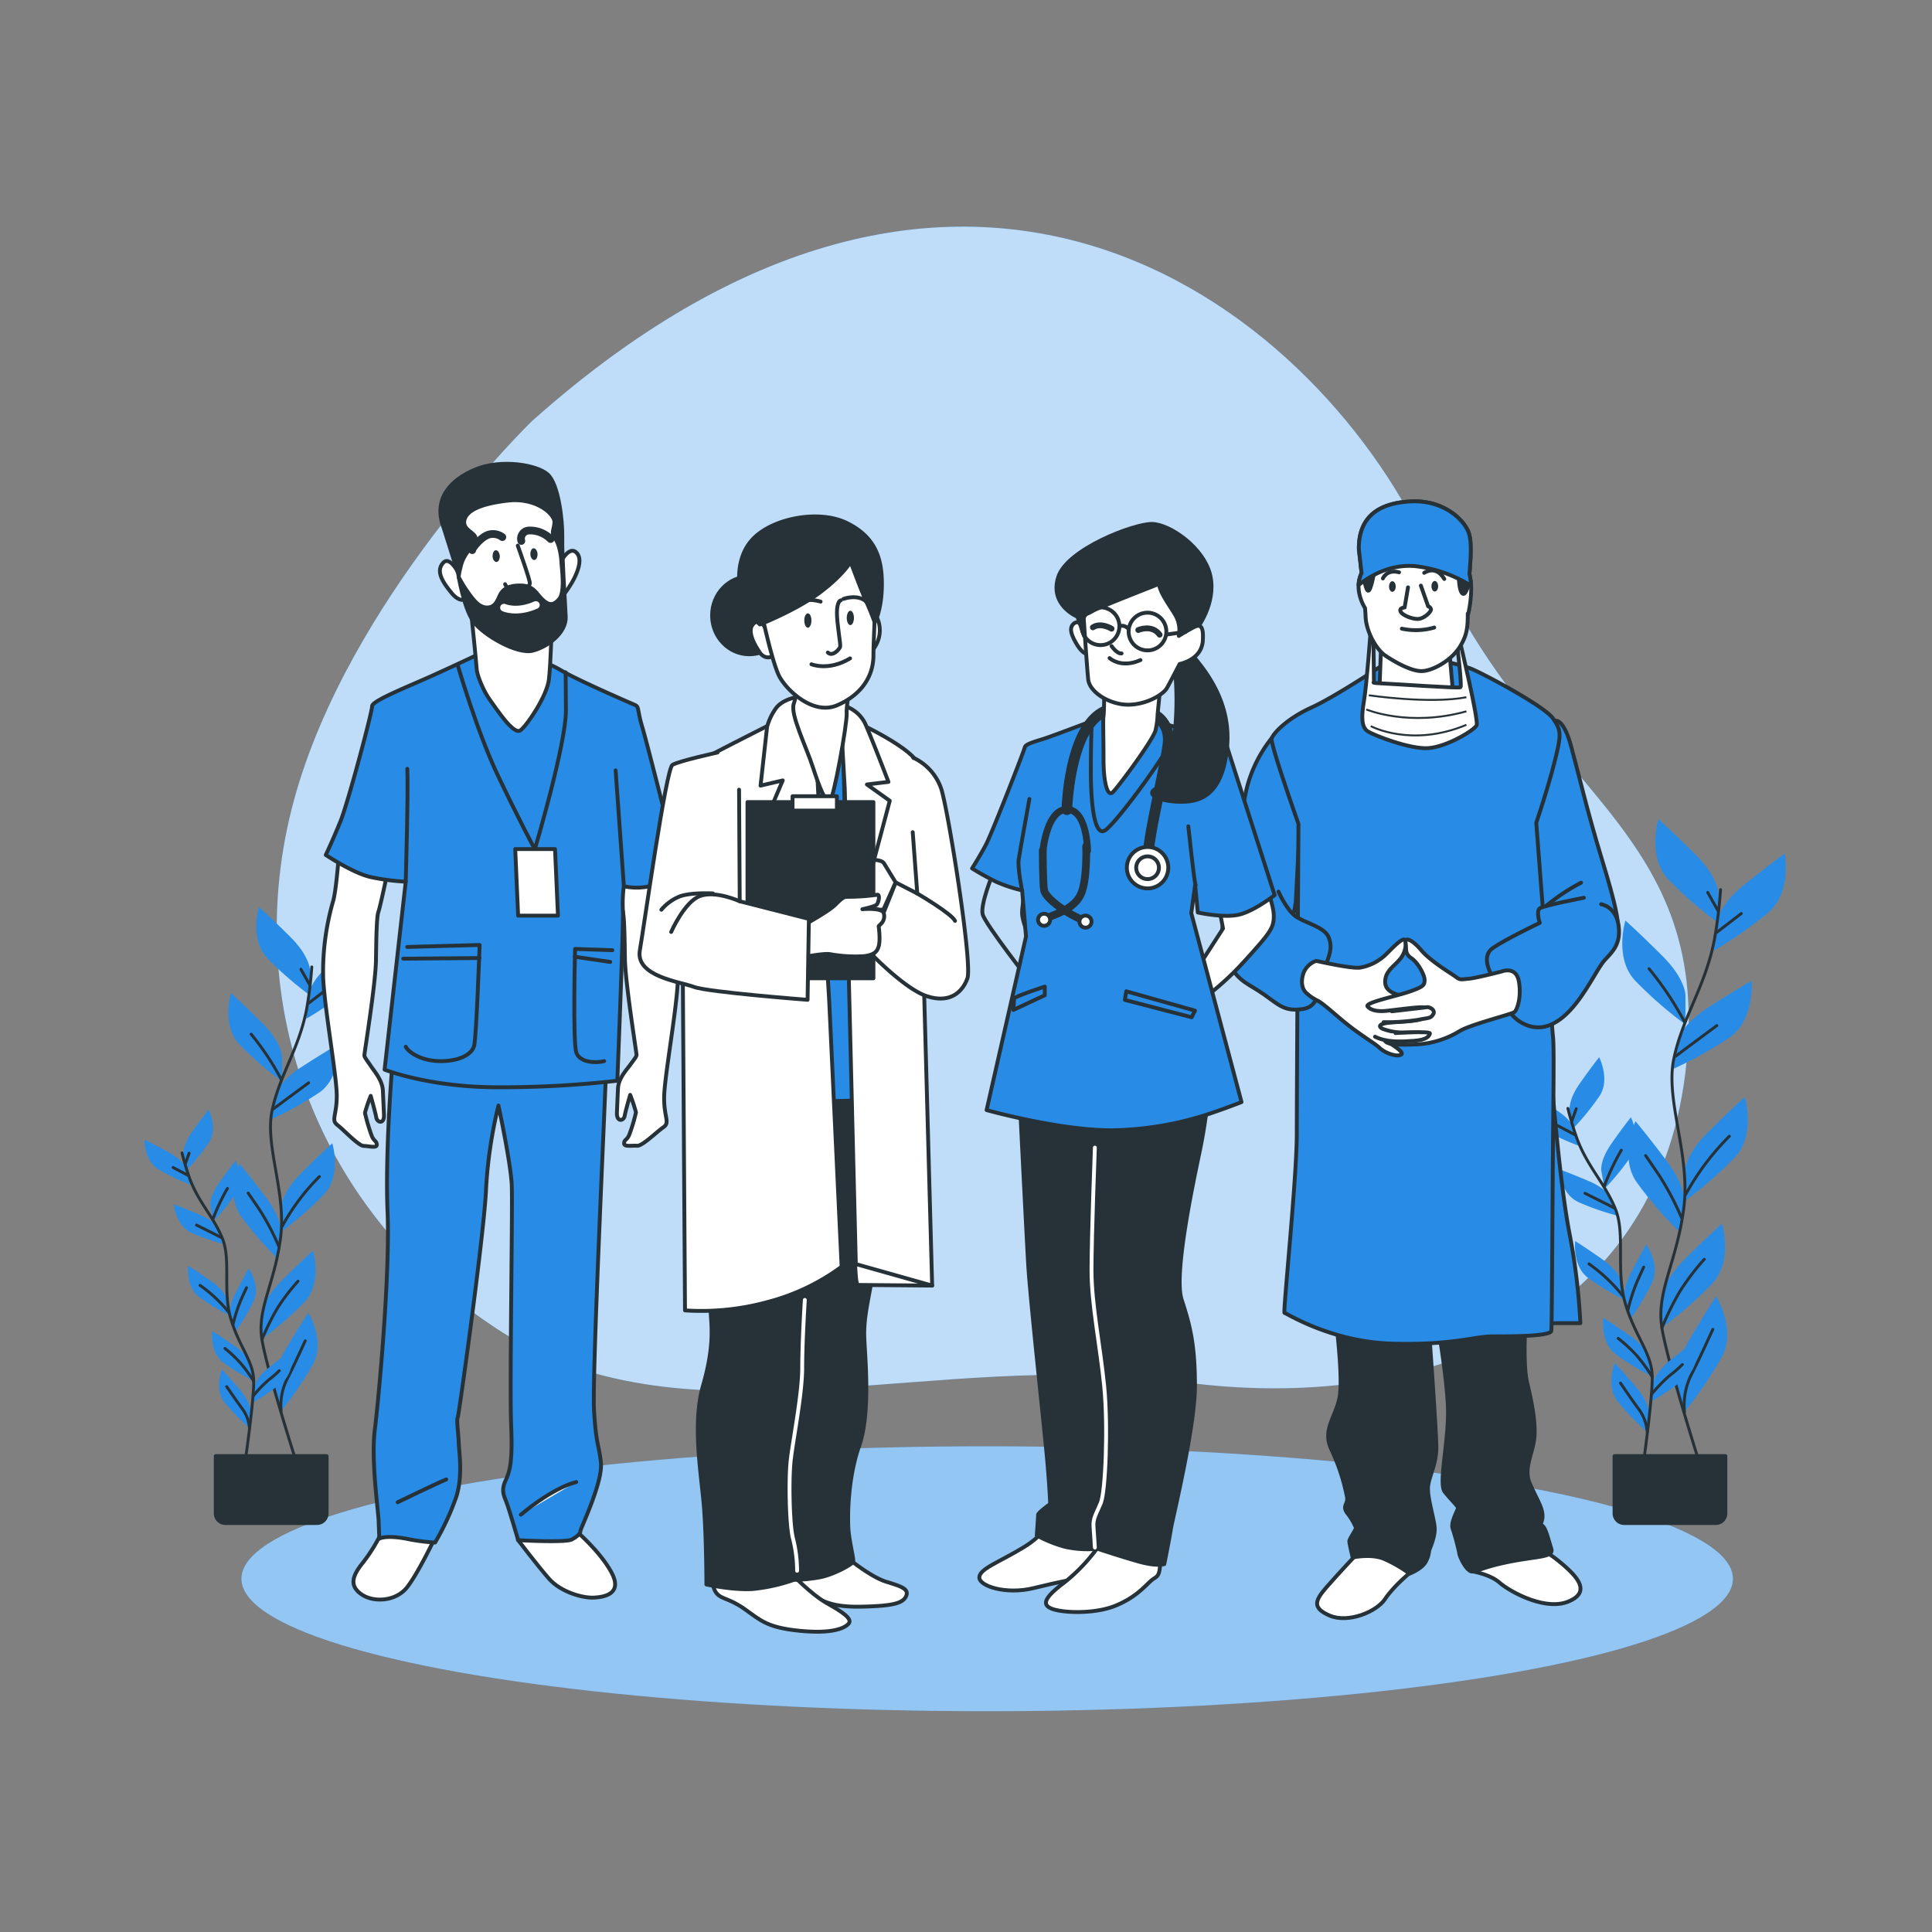 <svg xmlns="http://www.w3.org/2000/svg" viewBox="0 0 500 500"><rect x="0" y="0" width="500" height="500" fill="#808080" stroke="none"/><g id="freepik--background-simple--inject-9"><path d="M137.65,109S90.09,155.09,76,207.38s6.29,107.18,54.22,137.56,111.88,4,175.48,12.68,122.58-16.06,130.45-79.8-38.14-72-65.88-134S252.16,6.82,137.65,109Z" style="fill:#288CE6"></path><path d="M137.65,109S90.09,155.09,76,207.38s6.29,107.18,54.22,137.56,111.88,4,175.48,12.68,122.58-16.06,130.45-79.8-38.14-72-65.88-134S252.16,6.82,137.65,109Z" style="fill:#fff;opacity:0.7"></path></g><g id="freepik--Floor--inject-9"><ellipse cx="255.48" cy="408.58" rx="193" ry="34.28" style="fill:#288CE6"></ellipse><ellipse cx="255.48" cy="408.58" rx="193" ry="34.28" style="fill:#fff;opacity:0.5"></ellipse></g><g id="freepik--Plants--inject-9"><path d="M444.74,231.33s0-4.2-5.88-10.09-9.67-9.24-9.67-9.24-2.94,9.66,2.52,15.55a103.82,103.82,0,0,0,13,11.34Z" style="fill:#288CE6"></path><path d="M436.2,257.57s0-4.2-5.88-10.08-9.66-9.25-9.66-9.25-3,9.67,2.52,15.55a103.31,103.31,0,0,0,13,11.34Z" style="fill:#288CE6"></path><path d="M444.37,238.49s.44-4.18,6.92-9.41,10.58-8.17,10.58-8.17,1.91,9.92-4.15,15.19A103.68,103.68,0,0,1,443.57,246Z" style="fill:#288CE6"></path><path d="M434.06,269.48s.88-4.11,7.86-8.63,11.39-7,11.39-7,.85,10.07-5.72,14.68a104.21,104.21,0,0,1-15.12,8.36Z" style="fill:#288CE6"></path><path d="M436,303.27s0-4.21,5.88-10.09,9.66-9.24,9.66-9.24,2.94,9.66-2.52,15.54a102.89,102.89,0,0,1-13,11.35Z" style="fill:#288CE6"></path><path d="M435.9,311.51s.59-4.16-4.39-10.82-8.25-10.52-8.25-10.52-4.29,9.15.28,15.75A103.2,103.2,0,0,0,434.82,319Z" style="fill:#288CE6"></path><path d="M430.1,336s0-4.2,5.88-10.08,9.66-9.24,9.66-9.24,2.95,9.66-2.52,15.54a102.89,102.89,0,0,1-13,11.35Z" style="fill:#288CE6"></path><path d="M434,358.12s-1.07-4.07,3.13-11.25,7-11.39,7-11.39,5.29,8.6,1.5,15.68a104,104,0,0,1-9.73,14.27Z" style="fill:#288CE6"></path><path d="M445.27,230.25a118.12,118.12,0,0,1-1.61,13.05c-2.32,12-8.14,19.76-10.46,30.62s4.35,24.83,2.56,38.77-7.21,21.69-5.66,31,9.87,35.4,9.87,35.4" style="fill:none;stroke:#263238;stroke-linecap:round;stroke-linejoin:round;stroke-width:0.75px"></path><line x1="444.31" y1="241.28" x2="450.65" y2="236.41" style="fill:none;stroke:#263238;stroke-linecap:round;stroke-linejoin:round;stroke-width:0.75px"></line><line x1="444.61" y1="235.68" x2="441.95" y2="230.96" style="fill:none;stroke:#263238;stroke-linecap:round;stroke-linejoin:round;stroke-width:0.75px"></line><path d="M433.55,273.42s5.31-4,10.76-8" style="fill:none;stroke:#263238;stroke-linecap:round;stroke-linejoin:round;stroke-width:0.75px"></path><path d="M435.92,264.39a82.45,82.45,0,0,0-9.15-13.68" style="fill:none;stroke:#263238;stroke-linecap:round;stroke-linejoin:round;stroke-width:0.75px"></path><path d="M436.2,309.24a65.52,65.52,0,0,1,11.36-15.18" style="fill:none;stroke:#263238;stroke-linecap:round;stroke-linejoin:round;stroke-width:0.75px"></path><path d="M435.17,315.14a73.79,73.79,0,0,0-5.75-10.91c-3.09-4.57-3.54-5.16-3.54-5.16" style="fill:none;stroke:#263238;stroke-linecap:round;stroke-linejoin:round;stroke-width:0.75px"></path><path d="M430.1,343.68a69.93,69.93,0,0,1,4.78-9.67,62.09,62.09,0,0,1,6.19-8.11" style="fill:none;stroke:#263238;stroke-linecap:round;stroke-linejoin:round;stroke-width:0.75px"></path><path d="M435.94,365.43a18,18,0,0,1,1.59-9.3c2.21-4.28,4.72-9.88,5.75-12.09" style="fill:none;stroke:#263238;stroke-linecap:round;stroke-linejoin:round;stroke-width:0.75px"></path><path d="M406.22,287.46s-.46-2.63,2.59-7,5.06-6.85,5.06-6.85,2.89,5.75.11,10a66.18,66.18,0,0,1-6.94,8.53Z" style="fill:#288CE6"></path><path d="M414.42,303s-.45-2.63,2.6-7,5.05-6.85,5.05-6.85,2.9,5.74.11,10a65.72,65.72,0,0,1-6.94,8.52Z" style="fill:#288CE6"></path><path d="M407.23,291.91s-.73-2.57-5.36-5.15-7.53-4-7.53-4-.11,6.43,4.26,9.07a65.55,65.55,0,0,0,9.95,4.68Z" style="fill:#288CE6"></path><path d="M417.06,310.22s-1-2.48-5.87-4.55-7.9-3.16-7.9-3.16.56,6.4,5.18,8.58a66.08,66.08,0,0,0,10.39,3.6Z" style="fill:#288CE6"></path><path d="M419.51,331.62s-.45-2.63-4.78-5.68-7.07-4.75-7.07-4.75-.79,6.38,3.27,9.48a66.76,66.76,0,0,0,9.4,5.7Z" style="fill:#288CE6"></path><path d="M420.47,336.78s-.83-2.54,1.58-7.26,4-7.49,4-7.49,3.68,5.27,1.53,9.9a65.69,65.69,0,0,1-5.65,9.43Z" style="fill:#288CE6"></path><path d="M427.85,358s.31-2.66,4.45-6,6.78-5.14,6.78-5.14,1.16,6.32-2.72,9.64a65.13,65.13,0,0,1-9.06,6.23Z" style="fill:#288CE6"></path><path d="M426.76,351.48s-.46-2.63-4.78-5.68-7.07-4.75-7.07-4.75-.79,6.38,3.27,9.47a65.64,65.64,0,0,0,9.4,5.71Z" style="fill:#288CE6"></path><path d="M426.7,365.81s.23-2.67-3.19-6.72-5.63-6.38-5.63-6.38-2.38,6,.77,10a65.27,65.27,0,0,0,7.65,7.89Z" style="fill:#288CE6"></path><path d="M405.77,286.85a78.21,78.21,0,0,0,2.42,8c2.77,7.28,7.25,11.51,9.89,18.07s0,16,2.6,24.59,6.88,12.81,6.92,18.81S425.27,379,425.27,379" style="fill:none;stroke:#263238;stroke-linecap:round;stroke-linejoin:round;stroke-width:0.75px"></path><line x1="407.57" y1="293.66" x2="403.06" y2="291.29" style="fill:none;stroke:#263238;stroke-linecap:round;stroke-linejoin:round;stroke-width:0.75px"></line><line x1="406.77" y1="290.17" x2="407.93" y2="286.93" style="fill:none;stroke:#263238;stroke-linecap:round;stroke-linejoin:round;stroke-width:0.75px"></line><path d="M417.81,312.64s-3.77-1.92-7.62-3.82" style="fill:none;stroke:#263238;stroke-linecap:round;stroke-linejoin:round;stroke-width:0.75px"></path><path d="M415.21,306.91a61.14,61.14,0,0,1,4.38-9.24" style="fill:none;stroke:#263238;stroke-linecap:round;stroke-linejoin:round;stroke-width:0.75px"></path><path d="M420,335.39a42,42,0,0,0-8.77-8.29" style="fill:none;stroke:#263238;stroke-linecap:round;stroke-linejoin:round;stroke-width:0.75px"></path><path d="M421.32,339a46.88,46.88,0,0,1,2.42-7.47c1.44-3.2,1.66-3.61,1.66-3.61" style="fill:none;stroke:#263238;stroke-linecap:round;stroke-linejoin:round;stroke-width:0.75px"></path><path d="M427.39,360.88a39.52,39.52,0,0,1,4.85-5,26.13,26.13,0,0,0,3.14-2.74" style="fill:none;stroke:#263238;stroke-linecap:round;stroke-linejoin:round;stroke-width:0.75px"></path><path d="M427.6,356.32a44.71,44.71,0,0,0-4.05-5.54,39.77,39.77,0,0,0-4.76-4.41" style="fill:none;stroke:#263238;stroke-linecap:round;stroke-linejoin:round;stroke-width:0.75px"></path><path d="M426.3,370.6a11.48,11.48,0,0,0-2-5.66c-1.85-2.44-4-5.68-4.92-7" style="fill:none;stroke:#263238;stroke-linecap:round;stroke-linejoin:round;stroke-width:0.75px"></path><path d="M417.84,376.84h28.69a0,0,0,0,1,0,0v14.83a2.49,2.49,0,0,1-2.49,2.49H420.33a2.49,2.49,0,0,1-2.49-2.49V376.84A0,0,0,0,1,417.84,376.84Z" style="fill:#263238;stroke:#263238;stroke-linecap:round;stroke-linejoin:round"></path><path d="M80.24,251.16s0-3.58-5-8.58S67,234.72,67,234.72s-2.5,8.22,2.14,13.22a88.54,88.54,0,0,0,11.08,9.65Z" style="fill:#288CE6"></path><path d="M73,273.47s0-3.57-5-8.57S59.76,257,59.76,257s-2.5,8.21,2.14,13.22A88,88,0,0,0,73,279.9Z" style="fill:#288CE6"></path><path d="M79.93,257.24s.37-3.55,5.88-8,9-6.94,9-6.94,1.62,8.43-3.53,12.92a88.34,88.34,0,0,1-12,8.42Z" style="fill:#288CE6"></path><path d="M71.16,283.6s.75-3.5,6.68-7.34,9.69-6,9.69-6,.72,8.55-4.87,12.47a88.13,88.13,0,0,1-12.85,7.12Z" style="fill:#288CE6"></path><path d="M72.81,312.33s0-3.57,5-8.58S86,295.89,86,295.89s2.5,8.22-2.15,13.22a87.1,87.1,0,0,1-11.07,9.65Z" style="fill:#288CE6"></path><path d="M72.72,319.34s.51-3.53-3.73-9.2-7-8.95-7-8.95-3.64,7.78.24,13.4a87.9,87.9,0,0,0,9.6,11.12Z" style="fill:#288CE6"></path><path d="M67.79,340.13s0-3.57,5-8.58S81,323.69,81,323.69s2.5,8.22-2.14,13.22a88.54,88.54,0,0,1-11.08,9.65Z" style="fill:#288CE6"></path><path d="M71.13,359s-.91-3.45,2.67-9.56,6-9.69,6-9.69S84.26,347,81,353.06a88.36,88.36,0,0,1-8.27,12.13Z" style="fill:#288CE6"></path><path d="M80.69,250.24a99.91,99.91,0,0,1-1.37,11.1c-2,10.21-6.92,16.8-8.89,26s3.7,21.12,2.18,33-6.14,18.44-4.82,26.35,8.4,30.11,8.4,30.11" style="fill:none;stroke:#263238;stroke-linecap:round;stroke-linejoin:round;stroke-width:0.75px"></path><line x1="79.88" y1="259.62" x2="85.27" y2="255.48" style="fill:none;stroke:#263238;stroke-linecap:round;stroke-linejoin:round;stroke-width:0.75px"></line><line x1="80.13" y1="254.85" x2="77.87" y2="250.84" style="fill:none;stroke:#263238;stroke-linecap:round;stroke-linejoin:round;stroke-width:0.75px"></line><path d="M70.73,287s4.51-3.39,9.15-6.77" style="fill:none;stroke:#263238;stroke-linecap:round;stroke-linejoin:round;stroke-width:0.75px"></path><path d="M72.74,279.27A70.16,70.16,0,0,0,65,267.64" style="fill:none;stroke:#263238;stroke-linecap:round;stroke-linejoin:round;stroke-width:0.75px"></path><path d="M73,317.41a55.82,55.82,0,0,1,9.66-12.91" style="fill:none;stroke:#263238;stroke-linecap:round;stroke-linejoin:round;stroke-width:0.75px"></path><path d="M72.1,322.43a63.07,63.07,0,0,0-4.88-9.28c-2.64-3.89-3-4.39-3-4.39" style="fill:none;stroke:#263238;stroke-linecap:round;stroke-linejoin:round;stroke-width:0.75px"></path><path d="M67.79,346.69a60.82,60.82,0,0,1,4.06-8.22,53,53,0,0,1,5.27-6.89" style="fill:none;stroke:#263238;stroke-linecap:round;stroke-linejoin:round;stroke-width:0.75px"></path><path d="M72.76,365.19a15.3,15.3,0,0,1,1.35-7.91c1.88-3.64,4-8.4,4.89-10.28" style="fill:none;stroke:#263238;stroke-linecap:round;stroke-linejoin:round;stroke-width:0.75px"></path><path d="M47.48,298.89s-.38-2.24,2.21-5.92,4.3-5.82,4.3-5.82,2.46,4.88.09,8.52a55.9,55.9,0,0,1-5.9,7.25Z" style="fill:#288CE6"></path><path d="M54.46,312.1s-.39-2.24,2.21-5.92,4.3-5.83,4.3-5.83,2.46,4.89.09,8.53a55.9,55.9,0,0,1-5.9,7.25Z" style="fill:#288CE6"></path><path d="M48.34,302.67s-.62-2.18-4.55-4.37-6.4-3.38-6.4-3.38-.1,5.46,3.61,7.72a56.19,56.19,0,0,0,8.46,4Z" style="fill:#288CE6"></path><path d="M56.7,318.25s-.85-2.11-5-3.88S45,311.68,45,311.68s.48,5.45,4.41,7.3a56.22,56.22,0,0,0,8.83,3.07Z" style="fill:#288CE6"></path><path d="M58.79,336.44s-.39-2.24-4.07-4.83-6-4-6-4S48,333,51.49,335.63a56.5,56.5,0,0,0,8,4.85Z" style="fill:#288CE6"></path><path d="M59.6,340.83s-.7-2.16,1.34-6.17,3.43-6.37,3.43-6.37,3.13,4.48,1.3,8.42a55.62,55.62,0,0,1-4.8,8Z" style="fill:#288CE6"></path><path d="M65.88,358.91s.26-2.26,3.79-5.06,5.76-4.37,5.76-4.37,1,5.37-2.31,8.2A56.08,56.08,0,0,1,65.41,363Z" style="fill:#288CE6"></path><path d="M65,353.33s-.39-2.24-4.07-4.83-6-4-6-4-.68,5.43,2.78,8.06a56.07,56.07,0,0,0,8,4.85Z" style="fill:#288CE6"></path><path d="M64.9,365.51s.19-2.26-2.71-5.71-4.79-5.42-4.79-5.42-2,5.07.65,8.5a56.09,56.09,0,0,0,6.51,6.71Z" style="fill:#288CE6"></path><path d="M47.1,298.37a67.06,67.06,0,0,0,2.06,6.81c2.35,6.19,6.17,9.78,8.41,15.36s0,13.64,2.21,20.91,5.85,10.9,5.88,16-2,19.29-2,19.29" style="fill:none;stroke:#263238;stroke-linecap:round;stroke-linejoin:round;stroke-width:0.75px"></path><line x1="48.63" y1="304.16" x2="44.8" y2="302.15" style="fill:none;stroke:#263238;stroke-linecap:round;stroke-linejoin:round;stroke-width:0.75px"></line><line x1="47.96" y1="301.2" x2="48.94" y2="298.44" style="fill:none;stroke:#263238;stroke-linecap:round;stroke-linejoin:round;stroke-width:0.75px"></line><path d="M57.34,320.3s-3.2-1.63-6.48-3.25" style="fill:none;stroke:#263238;stroke-linecap:round;stroke-linejoin:round;stroke-width:0.75px"></path><path d="M55.13,315.43a52.65,52.65,0,0,1,3.73-7.86" style="fill:none;stroke:#263238;stroke-linecap:round;stroke-linejoin:round;stroke-width:0.75px"></path><path d="M59.23,339.65a35.59,35.59,0,0,0-7.46-7" style="fill:none;stroke:#263238;stroke-linecap:round;stroke-linejoin:round;stroke-width:0.75px"></path><path d="M60.32,342.7a40.36,40.36,0,0,1,2.06-6.35c1.23-2.72,1.41-3.08,1.41-3.08" style="fill:none;stroke:#263238;stroke-linecap:round;stroke-linejoin:round;stroke-width:0.75px"></path><path d="M65.49,361.32a33.35,33.35,0,0,1,4.12-4.27,22.07,22.07,0,0,0,2.67-2.33" style="fill:none;stroke:#263238;stroke-linecap:round;stroke-linejoin:round;stroke-width:0.75px"></path><path d="M65.66,357.45a37.76,37.76,0,0,0-3.44-4.71,33.45,33.45,0,0,0-4-3.76" style="fill:none;stroke:#263238;stroke-linecap:round;stroke-linejoin:round;stroke-width:0.75px"></path><path d="M64.56,369.59a9.83,9.83,0,0,0-1.71-4.82c-1.57-2.07-3.43-4.83-4.18-5.91" style="fill:none;stroke:#263238;stroke-linecap:round;stroke-linejoin:round;stroke-width:0.75px"></path><path d="M55.84,376.84H84.53a0,0,0,0,1,0,0v14.83A2.49,2.49,0,0,1,82,394.16H58.33a2.49,2.49,0,0,1-2.49-2.49V376.84A0,0,0,0,1,55.84,376.84Z" style="fill:#263238;stroke:#263238;stroke-linecap:round;stroke-linejoin:round"></path></g><g id="freepik--character-4--inject-9"><path d="M329.14,191a34.12,34.12,0,0,0-6.92,15c-1.84,9.33-6.37,26.86-5.8,32.94s2,9.47,7.49,10.46,8.62-3.82,9.76-7.92a71.68,71.68,0,0,0,1.69-8.2L336.49,211s-2-13.39-2.95-16.21S329.14,191,329.14,191Z" style="fill:#288CE6;stroke:#263238;stroke-linecap:round;stroke-linejoin:round"></path><path d="M402.68,186.54s2-.44,3.9,6.5,4.19,16.9,7.94,29.18,4.48,16.33,4.19,19.07-2.45,5.78-10,5.78-11-2.89-13-9.39S394,211.1,393.86,208.5,400.36,185.24,402.68,186.54Z" style="fill:#288CE6;stroke:#263238;stroke-linecap:round;stroke-linejoin:round"></path><path d="M351.1,402.24s-4.91,5.2-7.8,8.53-3.9,5.34.86,7.36,12.14-1,14.31-4.33,6.79-7.08,6.79-7.08,2.45-2.74-.73-6.64S352.54,400.65,351.1,402.24Z" style="fill:#fff;stroke:#263238;stroke-linecap:round;stroke-linejoin:round"></path><path d="M380.57,406.58s4.91.72,7.51,3,11.71,7.37,17.77,4.91,2.17-6.5-1.15-9.39a35.28,35.28,0,0,0-6.07-4.33s-9.68-.72-14,1.44S380.57,406.58,380.57,406.58Z" style="fill:#fff;stroke:#263238;stroke-linecap:round;stroke-linejoin:round"></path><path d="M345.46,339.39s2.32,17.34,1.16,22.54-4.48,8.24-2,13.3a52.28,52.28,0,0,1,4,12.28c.29,1.73-1.3,2.16,0,4a16.33,16.33,0,0,1,2.31,3.9c0,.44-1.73,2.89-1.73,3.47s.87,4.19.87,4.19,4.62-1,7.94.29a34.19,34.19,0,0,1,6.79,3.9s3-1.16,4.05-2.89a6.75,6.75,0,0,0,1-3c.14-.58,1.59-3.62,1.45-5.93s-1.74-7.22-1.74-10.11,2.17-6.07,2.17-10.69-2.17-34.24-2.17-34.24l2-.73s3.18,17.63,3.18,25.87-2.45,18.49-.86,20.51,3.46,3.76,3.46,4.19-1.88,3.61-1.44,5.2a63.59,63.59,0,0,1,1.73,6.36c0,.87,1.59,4.19,2.89,4.77s2-.73,9.68-2.31,12-1.16,11.27-3.47-1.44-5.35-2.31-5.93.29-1,0-3.17-1.88-4.48-3.32-7.95.57-7.22,1.15-10.84-.29-9-1.73-14.88-.15-20.37-.15-20.37l.73-5.63s-22.11,2-35.69,1.87l-14.59-.14S344.6,334.77,345.46,339.39Z" style="fill:#263238;stroke:#263238;stroke-linecap:round;stroke-linejoin:round"></path><path d="M401.52,279s2,26.3,4.62,40A166.14,166.14,0,0,1,409,342.43H398.49c-.44,0,.72-48.69,1-53A62.83,62.83,0,0,1,401.52,279Z" style="fill:#288CE6;stroke:#263238;stroke-linecap:round;stroke-linejoin:round"></path><path d="M358,172s-12.28,8.23-18.63,11.12-9.83,6.65-10.26,8,6.93,22.1,6.93,22.1-.43,68.63-.43,80.19-3.61,46.37-3.18,46.37,12,7.52,27.88,7.95,21-1.88,26-1.88,15,0,15.17-1.44.29-33.38.43-48.26.29-25.43,0-27.88-4.33-55.34-4.33-55.34,3-8.81,4.77-15.89,1.73-7.95-.44-11.12S383.46,174.11,380.57,173a43.45,43.45,0,0,0-11-2.31C366.85,170.5,358,172,358,172Z" style="fill:#288CE6;stroke:#263238;stroke-linecap:round;stroke-linejoin:round"></path><path d="M330.87,230.75s1.88,4.33,4.19,6.21,7.66,2.75,8.81,5.64,0,5.05-1.3,8.52-.57,9.25-5.34,10-6.21-1-10.12-3.76-6.35-3.18-8.66-7.37-3-10-1-13.14" style="fill:#288CE6;stroke:#263238;stroke-linecap:round;stroke-linejoin:round"></path><path d="M357.46,166.31,357,178.45s-1.15,1.73,5.78,2.16a52.41,52.41,0,0,0,13.29-1l-1.15-13.14s-7.23,3-11.42,1.59A40.42,40.42,0,0,0,357.46,166.31Z" style="fill:#fff;stroke:#263238;stroke-linecap:round;stroke-linejoin:round"></path><path d="M354.71,163.28s-1,14-1.73,18.2-.58,6.79,1,7.8,10.83,4.63,15.6,4.34,12-4.63,12.57-5.93S377.83,166,377.83,166l-.73.87s1.3,10.69.87,11-17.19-.87-20.23-1-2.16-.29-2.16-.29l-.15-12.28Z" style="fill:#fff;stroke:#263238;stroke-linecap:round;stroke-linejoin:round"></path><path d="M354.25,179.94s15.79,2.33,25.26.5" style="fill:none;stroke:#263238;stroke-miterlimit:10;stroke-width:0.5px"></path><path d="M353.59,183.6s11,4.65,25.92.49" style="fill:none;stroke:#263238;stroke-miterlimit:10;stroke-width:0.5px"></path><path d="M354.75,187.92s10.47,5.65,24.76-.34" style="fill:none;stroke:#263238;stroke-miterlimit:10;stroke-width:0.5px"></path><path d="M380.29,148.54c.36-4.44.66-9-.44-11.27-1.73-3.61-6.94-7.8-14.45-7.51s-13.87,3.18-13.72,12.42c0,0,.32,2.75.69,6.12a8.28,8.28,0,0,0-.69,4.72,11.63,11.63,0,0,0,1.59,4.35c.07.86.12,1.6.14,2.15.14,3.9,2.74,8.52,5.06,10.11s6.64,4.05,9.39,4.05,7.65-2.6,10-6.36c1.82-3,2-5,2-8.53H380a31.34,31.34,0,0,0,.73-5.64A17.43,17.43,0,0,0,380.29,148.54Z" style="fill:#fff;stroke:#263238;stroke-linecap:round;stroke-linejoin:round"></path><path d="M353,149.41s.43,3.61,1.15,3.46,1.59-5.34,1.59-5.34Z" style="fill:#263238;stroke:#263238;stroke-linecap:round;stroke-linejoin:round"></path><path d="M377.54,149s0,4.05,1,4.63,1.73-3.47,1.73-3.47A7.17,7.17,0,0,0,377.54,149Z" style="fill:#263238;stroke:#263238;stroke-linecap:round;stroke-linejoin:round"></path><path d="M379.85,137.27c-1.73-3.61-6.94-7.8-14.45-7.51s-13.87,3.18-13.72,12.42c0,0,.32,2.75.69,6.12a8.33,8.33,0,0,0-.77,3.11c2.81-2.25,8.07-5.47,14.67-4.89a34.25,34.25,0,0,1,14.44,5.09,16.92,16.92,0,0,0-.42-3.07C380.65,144.1,381,139.57,379.85,137.27Z" style="fill:#288CE6;stroke:#263238;stroke-linecap:round;stroke-linejoin:round"></path><path d="M364.39,152l-.87,5.2s-1.59.14-1,1.15,3.61,2.17,5.06,1.74,2.89-1.88,2.74-2.46a1,1,0,0,0-.72-.72l-1.88-5.35" style="fill:none;stroke:#263238;stroke-linecap:round;stroke-linejoin:round"></path><path d="M362.8,162.7a17.14,17.14,0,0,0,8.38-.29" style="fill:none;stroke:#263238;stroke-linecap:round;stroke-linejoin:round"></path><path d="M361.21,151.79c0,.76-.39,1.37-.87,1.37s-.86-.61-.86-1.37.39-1.37.86-1.37S361.21,151,361.21,151.79Z" style="fill:#263238"></path><path d="M372.19,151.72c0,.76-.39,1.37-.86,1.37s-.87-.61-.87-1.37.39-1.37.87-1.37S372.19,151,372.19,151.72Z" style="fill:#263238"></path><path d="M357.89,149.7s1-2.46,4.19-1.59" style="fill:none;stroke:#263238;stroke-linecap:round;stroke-linejoin:round"></path><path d="M368.58,148.25s3-2.17,5.2,1.59" style="fill:none;stroke:#263238;stroke-linecap:round;stroke-linejoin:round"></path><path d="M341.27,248.81s8.82,2,10.84,1.59a12.82,12.82,0,0,0,6.93-3.76c2.61-2.6,4.77-4.77,4.77-2.6a6.45,6.45,0,0,1-1.88,4.62c-1,1.16-2.89,2.46-3.32,4.34s.15,3.32,2.46,4.19,9.53,2.16,9.53,4-.58,6.22-3.18,7.66-8.95.43-8.95.43,5.2,2.89,4.19,3.62-4.05-.29-5.49-1.59-2-1.45-6.22-4.48-7.8-6.65-9.82-7.8a12.06,12.06,0,0,1-3-2c-1.16-1-1.59-3-.73-5.34a5.43,5.43,0,0,1,3.18-3Z" style="fill:#fff;stroke:#263238;stroke-linecap:round;stroke-linejoin:round"></path><path d="M409.9,232.34s-10.4,2-11.41,2.74,0,3.76,0,3.76-8.82,4.19-12.14,6.5-.29,6.94-.14,7.51c0,0,2.6,8.53,6.93,11.42s8.81,1.87,13.15-2.75,7.08-11,9.1-13.15,4.19-4.19,3.47-9-4.48-5.35-4.48-5.35" style="fill:#288CE6;stroke:#263238;stroke-linecap:round;stroke-linejoin:round"></path><path d="M388.66,251.41s-6.64,1.73-8.52,1.88-2.17.43-3.32-.44-6.51-4-9-6.93-4.34-3.47-4.05-1.88-.29,2.74,1.45,3.9,3.46,4.34,3.46,5.64-.14,1.73-3.75,3-11.85,2.89-11,3.9,2.6,1.3,4.48,1.16,9.68-1.3,10.25-.87a1.73,1.73,0,0,1-.43,2.74c-1.3.87-5.92.87-8.67,1.16s-2.89,1-1.73,1.59a15.2,15.2,0,0,0,5.83.95c2.31,0,5-.23,3.85.49s-2.75.87-5.64,1.3-3.9-.86-3.46.29,3.9,1.16,8.23,1a23.52,23.52,0,0,0,11.13-3.46c2.89-1.74,13.43-4.34,14.16-4.91s1.87-3.91,1.15-7.95S388.66,251.41,388.66,251.41Z" style="fill:#fff;stroke:#263238;stroke-linecap:round;stroke-linejoin:round"></path><path d="M400.08,234.5a52.75,52.75,0,0,1,9.1-6.06" style="fill:none;stroke:#263238;stroke-linecap:round;stroke-linejoin:round"></path><path d="M360.2,261.72s8.22-.94,9.05-1.06,2.35.82,1.64,1.88-1.06.82-4,1.41a52.68,52.68,0,0,1-8.82.59" style="fill:#fff;stroke:#263238;stroke-linecap:round;stroke-linejoin:round"></path><path d="M361.14,267.36s9.16-.59,8.93.12-.82,1.64-4.11,1.88-7,.47-10.11-1.06" style="fill:#fff;stroke:#263238;stroke-linecap:round;stroke-linejoin:round"></path></g><g id="freepik--character-3--inject-9"><path d="M269.52,395.12s1.56,1.55-4.66,5.35-11.41,5.53-11.41,7.78,6.91,4.49,14,2.76,10-2.24,14-2.93,5.19-4.15,5.19-9-10.54-6-11.75-6.22S270.39,393.22,269.52,395.12Z" style="fill:#fff;stroke:#263238;stroke-linecap:round;stroke-linejoin:round"></path><path d="M285.07,399.09a46.1,46.1,0,0,1-9.5,10.37c-5.36,4-6.05,5.87-3.28,6.91s10.71,1.38,16.07-.69,7.95-5.18,9.5-6.57,2.42-.52,2.42-6.05-5.88-7.43-10.71-7.08S285.07,399.09,285.07,399.09Z" style="fill:#fff;stroke:#263238;stroke-linecap:round;stroke-linejoin:round"></path><path d="M264,286.43s1.56,31.45,2.08,40.61,4.32,43.54,5,51.66.69,10.54.69,10.54-3.11,2.25-3.11,2.77-.35,5.35-.35,5.35a33.1,33.1,0,0,0,7.26,2.94,26.57,26.57,0,0,0,8.47.52s5.7,1.9,10.54,3.28,6.74.69,6.74.69,1.38-6.91,1.72-9.16,6.22-26.09,6.22-37-1.38-15.9-3.45-22.29,2.76-29.21,4.49-37.5a136.63,136.63,0,0,0,2.25-14S297.69,292.48,264,286.43Z" style="fill:#263238;stroke:#263238;stroke-linecap:round;stroke-linejoin:round"></path><path d="M283.35,297s-.87,23-.87,31.79,2.25,19.53,3.28,29.9.35,27.3-.86,30.24-2.07,4-1.9,6.22.35,5.35.35,5.35" style="fill:none;stroke:#fff;stroke-linecap:round;stroke-linejoin:round"></path><path d="M280.58,163.22s-1-3.11-2.6-1.9-.51,3.46.87,5.71,2.93,2.76,3.11,1.55S280.58,163.22,280.58,163.22Z" style="fill:#fff;stroke:#263238;stroke-linecap:round;stroke-linejoin:round"></path><path d="M280.58,164.61l-1.73-5s-7.25-2.94-5-10.2,19.53-13.82,24.19-13.82,13.65,6.22,15.21,13.48-3.63,13.82-3.63,13.82-2.25,6.39-4,6.05-.7-5.36-2.94-9.33-3.63-6-6.05-5-12.44,4-13.3,5.35S280.93,165.47,280.58,164.61Z" style="fill:#263238;stroke:#263238;stroke-linecap:round;stroke-linejoin:round"></path><path d="M315.66,235.8l.86,4.49-10.71,16.59,2.42,3.8a74,74,0,0,0,13.82-11.92c6.91-7.6,7.6-8.64,7.6-11.75s-2.41-8.47-2.41-8.47S322.4,235.8,315.66,235.8Z" style="fill:#fff;stroke:#263238;stroke-linecap:round;stroke-linejoin:round"></path><path d="M257.08,225.78s-3.46,8.29-2.76,10.88,12.61,17.8,12.61,17.8l2.07-5.7s-4.49-9.33-4.49-12.44,1.56-9.16,1.56-9.16Z" style="fill:none;stroke:#263238;stroke-linecap:round;stroke-linejoin:round"></path><path d="M287.67,184.65s-14.86,5.7-17.63,6.57-4.67,1.38-4.84,2.24-8.46,22.12-10,25.06-3.63,6.22-3.63,6.22a69.58,69.58,0,0,0,6.22,3.46,39,39,0,0,0,6.74,2.24l1,11.93-10.2,44.92s20.39,5.7,34,5.19a84.15,84.15,0,0,0,25.4-4.84c2.6-.87,6.57-2.42,6.57-2.42l-13-48.9,1-7.26.69,7.09s6.91,1.55,10.88.51,9-5,9-5l-12.79-39.91-23.84-6.57Z" style="fill:#288CE6;stroke:#263238;stroke-linecap:round;stroke-linejoin:round"></path><path d="M304.46,188.22l-11.09-3.05-5.7-.52-5.13,2c-.1,2.72-.23,7.35-.23,12.9,0,9,1,16.94,3.63,15.38s15-18.31,17.1-23A25.9,25.9,0,0,0,304.46,188.22Z" style="fill:#288CE6;stroke:#263238;stroke-linecap:round;stroke-linejoin:round"></path><path d="M309.44,229.06c-.35-.34-1.9-15.21-1.9-15.21" style="fill:none;stroke:#263238;stroke-linecap:round;stroke-linejoin:round"></path><path d="M264.51,230.44s-1.21-5.87-.86-8.12,2.76-15.55,2.76-15.55" style="fill:none;stroke:#263238;stroke-linecap:round;stroke-linejoin:round"></path><path d="M270.39,255.33s-7.95,2.59-7.95,3.11-.18,2.93-.18,2.93l8.13-3.8Z" style="fill:none;stroke:#263238;stroke-linecap:round;stroke-linejoin:round"></path><polygon points="291.47 256.54 291.12 258.78 308.4 263.27 309.26 261.55 291.47 256.54" style="fill:none;stroke:#263238;stroke-linecap:round;stroke-linejoin:round"></polygon><path d="M297.17,222.18a.89.89,0,0,1-.89-.89c0-3,1.49-10.24,2.94-17.24,1.15-5.57,2.24-10.84,2.24-12.49a6.4,6.4,0,0,0-1.94-4.91c-2.07-1.92-5.75-2.7-10.93-2.32-10.81.8-11.6,25-11.61,25.23a.89.89,0,0,1-.89.87h0a.89.89,0,0,1-.86-.92c0-1.06.85-26,13.26-27,5.7-.41,9.83.52,12.27,2.8a8.21,8.21,0,0,1,2.51,6.21c0,1.83-1.05,6.94-2.27,12.85-1.37,6.59-2.91,14.06-2.91,16.88A.89.89,0,0,1,297.17,222.18Z" style="fill:#263238;stroke:#263238;stroke-linecap:round;stroke-linejoin:round"></path><path d="M285.76,179.3s0,5-.17,6,0,5.36,0,11.24,1,9.84,2.42,8.46,10.54-13.65,11.06-16.07a21.81,21.81,0,0,0,.52-4.14l.69-6.92s-10.71,3.11-15.21,1.73" style="fill:#fff;stroke:#263238;stroke-linecap:round;stroke-linejoin:round"></path><path d="M303.56,168.93a82.08,82.08,0,0,1,.69,18.14c-.69,10.54-1.94,15.48-5,17s.89,3.24,5.55,3.41,11.58-.52,12.79-14.34-8.81-22.81-9.68-24.54A2.4,2.4,0,0,0,303.56,168.93Z" style="fill:#263238;stroke:#263238;stroke-linecap:round;stroke-linejoin:round"></path><path d="M269.87,221.66h-.07a.88.88,0,0,1-.82-1c0-.49,1-12.06,7.11-12.06s6.25,11.13,6.25,11.61a.89.89,0,0,1-.89.89h0a.89.89,0,0,1-.89-.89c0-.1-.13-9.82-4.46-9.82-3.72,0-5.11,7.51-5.33,10.41A.9.9,0,0,1,269.87,221.66Z" style="fill:#263238"></path><path d="M269.87,220.08s0,8.64.34,10.36,4.67,5.36,9.85,7.61" style="fill:none;stroke:#263238;stroke-linecap:round;stroke-linejoin:round;stroke-width:2px"></path><path d="M281.1,219s.34,8.64-1.38,12.44-6.91,5.36-9.16,6.22" style="fill:none;stroke:#263238;stroke-linecap:round;stroke-linejoin:round;stroke-width:2px"></path><path d="M282.48,238.39a1.56,1.56,0,0,0-3.11,0,1.56,1.56,0,1,0,3.11,0Z" style="fill:#fff;stroke:#263238;stroke-linecap:round;stroke-linejoin:round"></path><path d="M271.77,238.05a1.56,1.56,0,1,0-1.56,1.55A1.56,1.56,0,0,0,271.77,238.05Z" style="fill:#fff;stroke:#263238;stroke-linecap:round;stroke-linejoin:round"></path><path d="M302.35,224.57a5.36,5.36,0,1,0-5.35,5.35A5.36,5.36,0,0,0,302.35,224.57Z" style="fill:#fff;stroke:#263238;stroke-linecap:round;stroke-linejoin:round"></path><path d="M299.93,224.57a2.94,2.94,0,1,0-2.93,2.94A2.94,2.94,0,0,0,299.93,224.57Z" style="fill:#fff;stroke:#263238;stroke-linecap:round;stroke-linejoin:round"></path><path d="M299.93,151.13S284.9,157,283,158a13.44,13.44,0,0,1-2.59,1.21s.86,13.13,1.21,16.59,5.87,6.74,10.71,6.57,8.81-2.77,9.68-4.32,3.28-6.22,3.28-6.22,5.7-1,6-6.05-1.38-4-3.28-2.94-2.94,1.73-2.94,1.73a7.71,7.71,0,0,0-.87-5.36C302.7,156.66,300.28,153.55,299.93,151.13Z" style="fill:#fff;stroke:#263238;stroke-linecap:round;stroke-linejoin:round"></path><path d="M287.67,167.2s1.38,2.07,2.59,1.9" style="fill:none;stroke:#263238;stroke-linecap:round;stroke-linejoin:round"></path><path d="M287.15,170.31s2.93,2.77,8,.52" style="fill:none;stroke:#263238;stroke-linecap:round;stroke-linejoin:round"></path><path d="M294.58,163.05s3.54-1.55,5.53,1.21" style="fill:none;stroke:#263238;stroke-linecap:round;stroke-linejoin:round;stroke-width:1.5px"></path><path d="M287.67,162.71s-2.77-1.73-4.84-.35" style="fill:none;stroke:#263238;stroke-linecap:round;stroke-linejoin:round;stroke-width:1.5px"></path><path d="M289.7,162.06a4.88,4.88,0,1,1-4.87-4.87A4.88,4.88,0,0,1,289.7,162.06Z" style="fill:none;stroke:#263238;stroke-linecap:round;stroke-linejoin:round"></path><path d="M301.85,163.43a4.88,4.88,0,1,1-4.88-4.87A4.89,4.89,0,0,1,301.85,163.43Z" style="fill:none;stroke:#263238;stroke-linecap:round;stroke-linejoin:round"></path><path d="M289.7,162.06a2.06,2.06,0,0,1,2.05.43" style="fill:none;stroke:#263238;stroke-linecap:round;stroke-linejoin:round"></path><line x1="302.02" y1="164.2" x2="306.81" y2="163.52" style="fill:none;stroke:#263238;stroke-linecap:round;stroke-linejoin:round"></line></g><g id="freepik--character-1--inject-9"><path d="M98.86,396.38A42.44,42.44,0,0,1,94,404.31c-2.89,3.55-3.62,6.08-.48,8.28s8.86,1.86,11.74-1.69,7.52-13.34,7.52-13.34S102.66,394.52,98.86,396.38Z" style="fill:#fff;stroke:#263238;stroke-linecap:round;stroke-linejoin:round"></path><path d="M134.08,398.57s5,6.59,8,10,8.67,5.06,11.7,4.89,7.38-1.18,4.44-6.58-9.08-10.64-9.08-10.64-6.42,0-10.83-.51S133.86,397.56,134.08,398.57Z" style="fill:#fff;stroke:#263238;stroke-linecap:round;stroke-linejoin:round"></path><path d="M101.62,274.45s-2,23-1.32,39.18S98,362.1,97,370s.91,20.94,1,23.81.19,4.4.19,4.4,1.48-1,6.93,0a48.68,48.68,0,0,0,7.47,1,65.76,65.76,0,0,0,5.55-12c1.63-5.4.71-11,.58-13.85s-.6-5.91-.28-6.42,7-48.8,7.36-59.44A117.92,117.92,0,0,1,129,286.11s3.19,14.86,3.44,20.6-.57,52.52-.16,62-.32,12-1.4,14.36-.69,3.54.07,5.4,3.15,10.13,3.15,10.13,12.19.68,13.84-.17,2.29-1.68,2.26-2.19,5.87-12.67,5.31-17.73-1.2-4.22-1.77-13.34,3.16-86,3.15-90-.68,3.71-25.54-1S102.33,271.24,101.62,274.45Z" style="fill:#288CE6;stroke:#263238;stroke-linecap:round;stroke-linejoin:round"></path><path d="M134.8,392s7.81-6.76,14.32-8.45" style="fill:#fff;stroke:#263238;stroke-linecap:round;stroke-linejoin:round"></path><path d="M102.91,388.78s9.76-4.73,12.58-5.91" style="fill:#fff;stroke:#263238;stroke-linecap:round;stroke-linejoin:round"></path><path d="M119.29,149.49s-2.62-5.91-4.56-3.88-.47,4.72,2.2,7.93,4.78,1.18,4.22-.17S119.29,149.49,119.29,149.49Z" style="fill:#fff;stroke:#263238;stroke-linecap:round;stroke-linejoin:round"></path><path d="M144.65,146.28s2.62-5.74,4.76-3-2.46,9.46-3.59,10.64-1.86-7.77-1.86-7.77Z" style="fill:#fff;stroke:#263238;stroke-linecap:round;stroke-linejoin:round"></path><path d="M87.77,220.25s-.73,10.47-1.62,13.17A66,66,0,0,0,83.63,253c.35,7.93,3.46,25.16,3.52,30.39s-1.57,6.42.18,7.77,5.47,5.41,6.82,5.41,3.41.67,3.36-.34-.71-.85-1.28-2.2A46.85,46.85,0,0,1,94.45,288a39.69,39.69,0,0,1,1.49-4.39s1.2,4.22,1.43,5.58,2.11,1.85,2-.68-.16-3.55-.28-6.25-2.25-5.06-3.15-6.42-1.61-2.19-1.64-2.7,2.91-18.4,3-24.65.18-11.32.63-12.5,2.69-11.82,2.69-11.82Z" style="fill:#fff;stroke:#263238;stroke-linecap:round;stroke-linejoin:round"></path><path d="M171.29,220.75s.72,10.53,1.62,13.31a68.83,68.83,0,0,1,2.51,19.81c-.35,7.91-3.48,24.86-3.54,30.09s1.58,6.55-.17,7.75-5.48,4.92-6.83,4.81-3.4.37-3.36-.64.71-.78,1.28-2.08a42.75,42.75,0,0,0,1.79-5.92,42.13,42.13,0,0,0-1.5-4.53s-1.2,4.12-1.43,5.45-2.1,1.67-2-.85.15-3.53.27-6.22,2.25-4.87,3.16-6.14,1.61-2.06,1.64-2.56-2.91-18.66-3-24.92-.17-11.33-.63-12.55-2.69-12.06-2.69-12.06Z" style="fill:#fff;stroke:#263238;stroke-linecap:round;stroke-linejoin:round"></path><path d="M124.7,168.91s-9.6,4.56-15.4,7.09-13.09,5.57-13,6.76-6.18,24.82-8.16,29.72-3.83,8.78-3.83,8.78S91.4,226,96,227a58,58,0,0,0,9,1.18l-5.47,48.64s11,4.39,28.23,4.56a266.59,266.59,0,0,0,32-1.69s1.62-40,1.45-43.91a35.53,35.53,0,0,1,.23-6.42,15.63,15.63,0,0,0,7.92-.33,69.06,69.06,0,0,0,6.63-2.87s-8.39-33.44-9.77-38-.74-5.23-1.94-5.74-14.46-6.25-18.79-8.78-6-2.54-9.79-3.72S126.65,167.22,124.7,168.91Z" style="fill:#288CE6;stroke:#263238;stroke-linecap:round;stroke-linejoin:round"></path><line x1="161.46" y1="229.36" x2="159.32" y2="199.37" style="fill:none;stroke:#263238;stroke-linecap:round;stroke-linejoin:round"></line><path d="M105.4,245.07l18.73-.51s-.83,23.48-1.4,26-4.37,4.22-9.28,4.05-7.88-2.53-8.44-3.71" style="fill:none;stroke:#263238;stroke-linecap:round;stroke-linejoin:round"></path><line x1="104.35" y1="248.11" x2="124.1" y2="247.94" style="fill:none;stroke:#263238;stroke-linecap:round;stroke-linejoin:round"></line><path d="M156.35,274.62c-1.84.51-6.23.51-7.19-2.19s-.33-26.85-.33-26.85l9.64.33" style="fill:none;stroke:#263238;stroke-linecap:round;stroke-linejoin:round"></path><line x1="148.75" y1="247.6" x2="157.92" y2="248.95" style="fill:none;stroke:#263238;stroke-linecap:round;stroke-linejoin:round"></line><path d="M105,228.18s.68-23.13.41-29.21" style="fill:none;stroke:#263238;stroke-linecap:round;stroke-linejoin:round"></path><path d="M121.84,157.59s1.46,14,1.52,15.54,1.77,5.74,3.39,7.94,6.15,9.29,7.95,7.93,6.87-8.95,7.36-13.17.73-14.18.73-14.18-6.57.34-11.55-1.35S121.84,157.59,121.84,157.59Z" style="fill:#fff;stroke:#263238;stroke-linecap:round;stroke-linejoin:round"></path><path d="M114.84,136.65l3.73,11.83s1.4,8.78,3.92,12.32,11.35,8.62,15.36,7.6,8.74-4.73,8.56-8.78-1-15.87-.89-20.43-1-13.85-3.76-16.38-12-4.06-18.63-1.35S112,129.22,114.84,136.65Z" style="fill:#263238;stroke:#263238;stroke-linecap:round;stroke-linejoin:round"></path><path d="M118.78,149.49s-.33.17.54-3.21,3.49-5.07,3.75-6.75-3.3-2.2-2.91-4.73,3.87-4.39,11.26-5.24,12.31,3.55,12.07,5.74-.9,2.54.18,4.06,1.54,4.39,1.62,6.08,1,7.76-.6,9.62-2.8,1.52-4.39,0-2.18-3.54-5.72-3.54-4.67,1.35-5.29,2.7-1.22,3-3.24,3-3.46-1.86-4.9-3.89A32.69,32.69,0,0,1,118.78,149.49Z" style="fill:#fff;stroke:#263238;stroke-linecap:round;stroke-linejoin:round"></path><path d="M134,141.21s3.27,9.12,3.13,9.8-1.74,2.7-3.61,2.53-2.8-2.36-2.8-2.36" style="fill:none;stroke:#263238;stroke-linecap:round;stroke-linejoin:round"></path><path d="M134.92,140a2.11,2.11,0,0,1,1.91-2.7,7.46,7.46,0,0,1,5.66,2.2" style="fill:none;stroke:#263238;stroke-linecap:round;stroke-linejoin:round;stroke-width:2px"></path><path d="M130,139a4.06,4.06,0,0,0-3.41-.68c-2,.51-4.41,3.55-4.38,4.06" style="fill:none;stroke:#263238;stroke-linecap:round;stroke-linejoin:round;stroke-width:2px"></path><path d="M129.35,143.92c0,.84-.35,1.52-.87,1.52s-1-.68-1-1.52.35-1.52.86-1.52S129.31,143.08,129.35,143.92Z" style="fill:#263238"></path><path d="M139.12,143.41c0,.84-.35,1.52-.86,1.52s-1-.68-1-1.52.35-1.52.86-1.52S139.08,142.57,139.12,143.41Z" style="fill:#263238"></path><path d="M130.44,157.26s3.27,1.52,8.24-.68" style="fill:none;stroke:#fff;stroke-linecap:round;stroke-linejoin:round;stroke-width:2px"></path><path d="M118.41,172s5,17.22,10.37,28.54,9.63,19.25,9.63,19.25,8.09-27.19,8.05-36-.09-9.79-.09-9.79" style="fill:none;stroke:#263238;stroke-linecap:round;stroke-linejoin:round"></path><polygon points="144.4 236.96 134.09 236.96 133.34 219.74 143.64 219.74 144.4 236.96" style="fill:#fff;stroke:#263238;stroke-linecap:round;stroke-linejoin:round"></polygon></g><g id="freepik--character-2--inject-9"><path d="M220.14,403.81s5.4,4.39,9.28,5.57,5.91,1.86,5.07,3.72-3.55,2.53-11.48,2.7-9.46-1.52-12.5-2.37-7.26,0-8.61-1.68-.85-4.23-.85-6.93,11.66-3.88,14.7-2.87A22.21,22.21,0,0,1,220.14,403.81Z" style="fill:#fff;stroke:#263238;stroke-linecap:round;stroke-linejoin:round"></path><path d="M204.77,407.19s5.07,5.4,9.29,7.76,6.58,4.06,5.57,5.24-4.22,2.7-12.67,1.86-10.13-2.71-14.18-5.58-5.91-2.53-7.26-4.05-1.35-4.9-1.35-4.9Z" style="fill:#fff;stroke:#263238;stroke-linecap:round;stroke-linejoin:round"></path><path d="M230.1,282.22s-3,40.19-4.22,47.45-2.37,11.32-2.2,16.38,1.69,19.59-1.35,28.21-3,19.08-2.7,22.12,1.35,7.09,1.18,7.77-5.06,3.37-8.61,4.05a41,41,0,0,1-6.76.67,45.46,45.46,0,0,1-10.63,2.37c-5.07.34-12-1.18-12-1.18s0-12.5-.68-20.61-3-21.1-.17-30.9,2.2-15,2-18.24,0-17.73-.17-18.24-1.18-42.72-1.18-42.72,18.4,2.7,30.73,1.52,15.54-1.18,15.54-1.18S231.62,276.65,230.1,282.22Z" style="fill:#263238;stroke:#263238;stroke-linecap:round;stroke-linejoin:round"></path><path d="M206.29,406.51a34.34,34.34,0,0,0-1-8.11c-1-3.37-1.19-15.36-.68-20.26s3-17.22,3-24.15.68-17.56.68-17.56" style="fill:none;stroke:#fff;stroke-linecap:round;stroke-linejoin:round"></path><path d="M241.24,332.71,222,332.54c-.84,0-.84-12.83-.84-12.83Z" style="fill:#fff;stroke:#263238;stroke-linecap:round;stroke-linejoin:round"></path><path d="M200.55,284.59s19.25,1.18,30.06-.68l-3.72-90.85s-2.53-4.22-9.29-6.59-14.86,1-17.73,4.22-.84,93.56-.84,93.56Z" style="fill:#288CE6;stroke:#263238;stroke-linecap:round;stroke-linejoin:round"></path><path d="M201.39,186.47s-19.08,9.63-21.95,11.32-3,7.76-3,10.64.84,130.7.84,130.7a64.87,64.87,0,0,0,21.45-2.19,56,56,0,0,0,19.08-9.12l-3.21-68.73L211,198.8S208.82,182.08,201.39,186.47Z" style="fill:#fff;stroke:#263238;stroke-linecap:round;stroke-linejoin:round"></path><path d="M207.13,180.22s-4.39.51-6.25,3a14.44,14.44,0,0,0-2.36,4.9l-1.69,15.2,5.74-1.35-2.87,6.75s2.87,8.45,6.08,15.54,7.94,21.61,7.94,21.61l-2.2-45.42s0-13.17-1-16S208.48,180.22,207.13,180.22Z" style="fill:#fff;stroke:#263238;stroke-linecap:round;stroke-linejoin:round"></path><path d="M218.11,189.51l3.38,137.63,19.75,5.57-2.87-104.86s.51-27-1.18-30.74S220.31,185.8,218.79,186,218.11,189.51,218.11,189.51Z" style="fill:#fff;stroke:#263238;stroke-linecap:round;stroke-linejoin:round"></path><path d="M218.11,182.59a8.75,8.75,0,0,1,5.74,4.56c1.69,3.71,6.08,15.2,6.08,15.2l-5.57.67,5.91,4.22L219.8,246.59,218.62,204l-1-17.56S216.42,183.6,218.11,182.59Z" style="fill:#fff;stroke:#263238;stroke-linecap:round;stroke-linejoin:round"></path><path d="M205.78,174.48s.68,4.9-.34,7.6,3.21,11.15,4.9,16.38,3.38,9.46,4.39,8.95,4.56-20.26,4.39-22.8,1.52-10.13,1.52-10.13S211.35,177.18,205.78,174.48Z" style="fill:#fff;stroke:#263238;stroke-linecap:round;stroke-linejoin:round"></path><ellipse cx="193.92" cy="159.27" rx="9.63" ry="10.06" style="fill:#263238;stroke:#263238;stroke-linecap:round;stroke-linejoin:round"></ellipse><path d="M198.86,164s-1.69-4.39-3.72-2.7,0,5.4,1.52,7.6,4.39,1.18,4.06-1A8.48,8.48,0,0,0,198.86,164Z" style="fill:#fff;stroke:#263238;stroke-linecap:round;stroke-linejoin:round"></path><path d="M225,161.27s.85-4.22,2-1.35a7.79,7.79,0,0,1-.34,7.09c-1,1.69-.84,1.52-1.18,0A52.07,52.07,0,0,1,225,161.27Z" style="fill:#fff;stroke:#263238;stroke-linecap:round;stroke-linejoin:round"></path><path d="M196.49,155.87s3.21,15.53,5.24,19.25,8.78,10,14.86,7.43,9.46-7.26,9.46-13,.84-13-.17-19.26a12.72,12.72,0,0,0-12-10.47c-5.41-.17-13.85,2.87-15.54,8.28A39.73,39.73,0,0,0,196.49,155.87Z" style="fill:#fff;stroke:#263238;stroke-linecap:round;stroke-linejoin:round"></path><path d="M196.66,161.61s9.46-3.72,15.54-8.28,7.94-7.93,7.94-7.93,2.87,7.76,4.05,10.3,2.19,5.4,2.19,5.4,1.86-3.21,1.86-10-1.86-12.16-9-15.71-18.74-1.35-24,3.72-4.22,13.34-2.87,16.55A20.29,20.29,0,0,0,196.66,161.61Z" style="fill:#263238;stroke:#263238;stroke-linecap:round;stroke-linejoin:round"></path><path d="M217.6,155.36s-1,.17-1,3.21,1,8.1.84,8.78-2,2.7-3.2,1.52" style="fill:none;stroke:#263238;stroke-linecap:round;stroke-linejoin:round"></path><path d="M210,171.91s4.39,1.86,10-1.52" style="fill:none;stroke:#263238;stroke-linecap:round;stroke-linejoin:round"></path><path d="M218.28,155s3.56-1.36,5.91.68" style="fill:none;stroke:#263238;stroke-linecap:round;stroke-linejoin:round"></path><path d="M212.37,155.7a10.2,10.2,0,0,0-9.12,1.69" style="fill:none;stroke:#263238;stroke-linecap:round;stroke-linejoin:round"></path><path d="M210,160.59c0,1-.41,1.86-.92,1.86s-.93-.83-.93-1.86.41-1.85.93-1.85S210,159.57,210,160.59Z" style="fill:#263238"></path><path d="M221,159.92c0,1-.42,1.86-.93,1.86s-.93-.83-.93-1.86.42-1.86.93-1.86S221,158.89,221,159.92Z" style="fill:#263238"></path><path d="M231.79,228.35l-3-4.9c-.85-1.35-4.73-.84-6.59-.84a6.29,6.29,0,0,0-4.73,3c-.67,1.35-3.71,3.55-2.53,4.9s4.39.5,4.9.84,4.73,3.21,6.25,3.72a5.79,5.79,0,0,0,2.53.33Z" style="fill:none;stroke:#263238;stroke-linecap:round;stroke-linejoin:round"></path><path d="M236.35,196.1a13.72,13.72,0,0,1,7.26,8.1c1.86,5.91,8.1,45.26,6.75,49s-4.72,6.58-10.63,4.56-15-11.66-15-11.66l7.09-17.73,5.57,2.87-1.18-15.87" style="fill:#fff;stroke:#263238;stroke-linecap:round;stroke-linejoin:round"></path><path d="M237.36,231.22s8.95,5.24,9.8,7.1" style="fill:none;stroke:#263238;stroke-linecap:round;stroke-linejoin:round"></path><rect x="193.45" y="207.58" width="32.59" height="45.6" style="fill:#263238;stroke:#263238;stroke-linecap:round;stroke-linejoin:round"></rect><path d="M208.15,239.33s6.24-3.38,8.1-5.24,2.2-2,3.21-2a54.57,54.57,0,0,0,7.43-.51c1-.34.51,2,0,2.53s-3.71,1.19-3.71,1.19,5.4-.51,5.57,1.18a2.71,2.71,0,0,1-.85,2.7l-.5.51s.5,3.54,0,5.23-1.52,2.2-3.72,2.53a36.52,36.52,0,0,1-8.78-.5c-1.69-.34-7.43.84-7.43.84Z" style="fill:#fff;stroke:#263238;stroke-linecap:round;stroke-linejoin:round"></path><path d="M185.69,194.75s-10,2.19-11.66,3.2-7.26,41.21-8.44,48,10.47,8.11,14,9.46S209,258.75,209,258.75l.34-20.94-17.9-4.56-.17-28.88" style="fill:#fff;stroke:#263238;stroke-linecap:round;stroke-linejoin:round"></path><path d="M191.43,233.25s-6.25-2.87-10.3-1.35-7.43,9.29-7.43,9.29" style="fill:none;stroke:#263238;stroke-linecap:round;stroke-linejoin:round"></path><path d="M184.5,231.22s-5.91-.34-8.78.85a12.11,12.11,0,0,0-4.56,3.37" style="fill:none;stroke:#263238;stroke-linecap:round;stroke-linejoin:round"></path><rect x="205.11" y="206.06" width="11.48" height="3.72" style="fill:#fff;stroke:#263238;stroke-linecap:round;stroke-linejoin:round"></rect></g></svg>